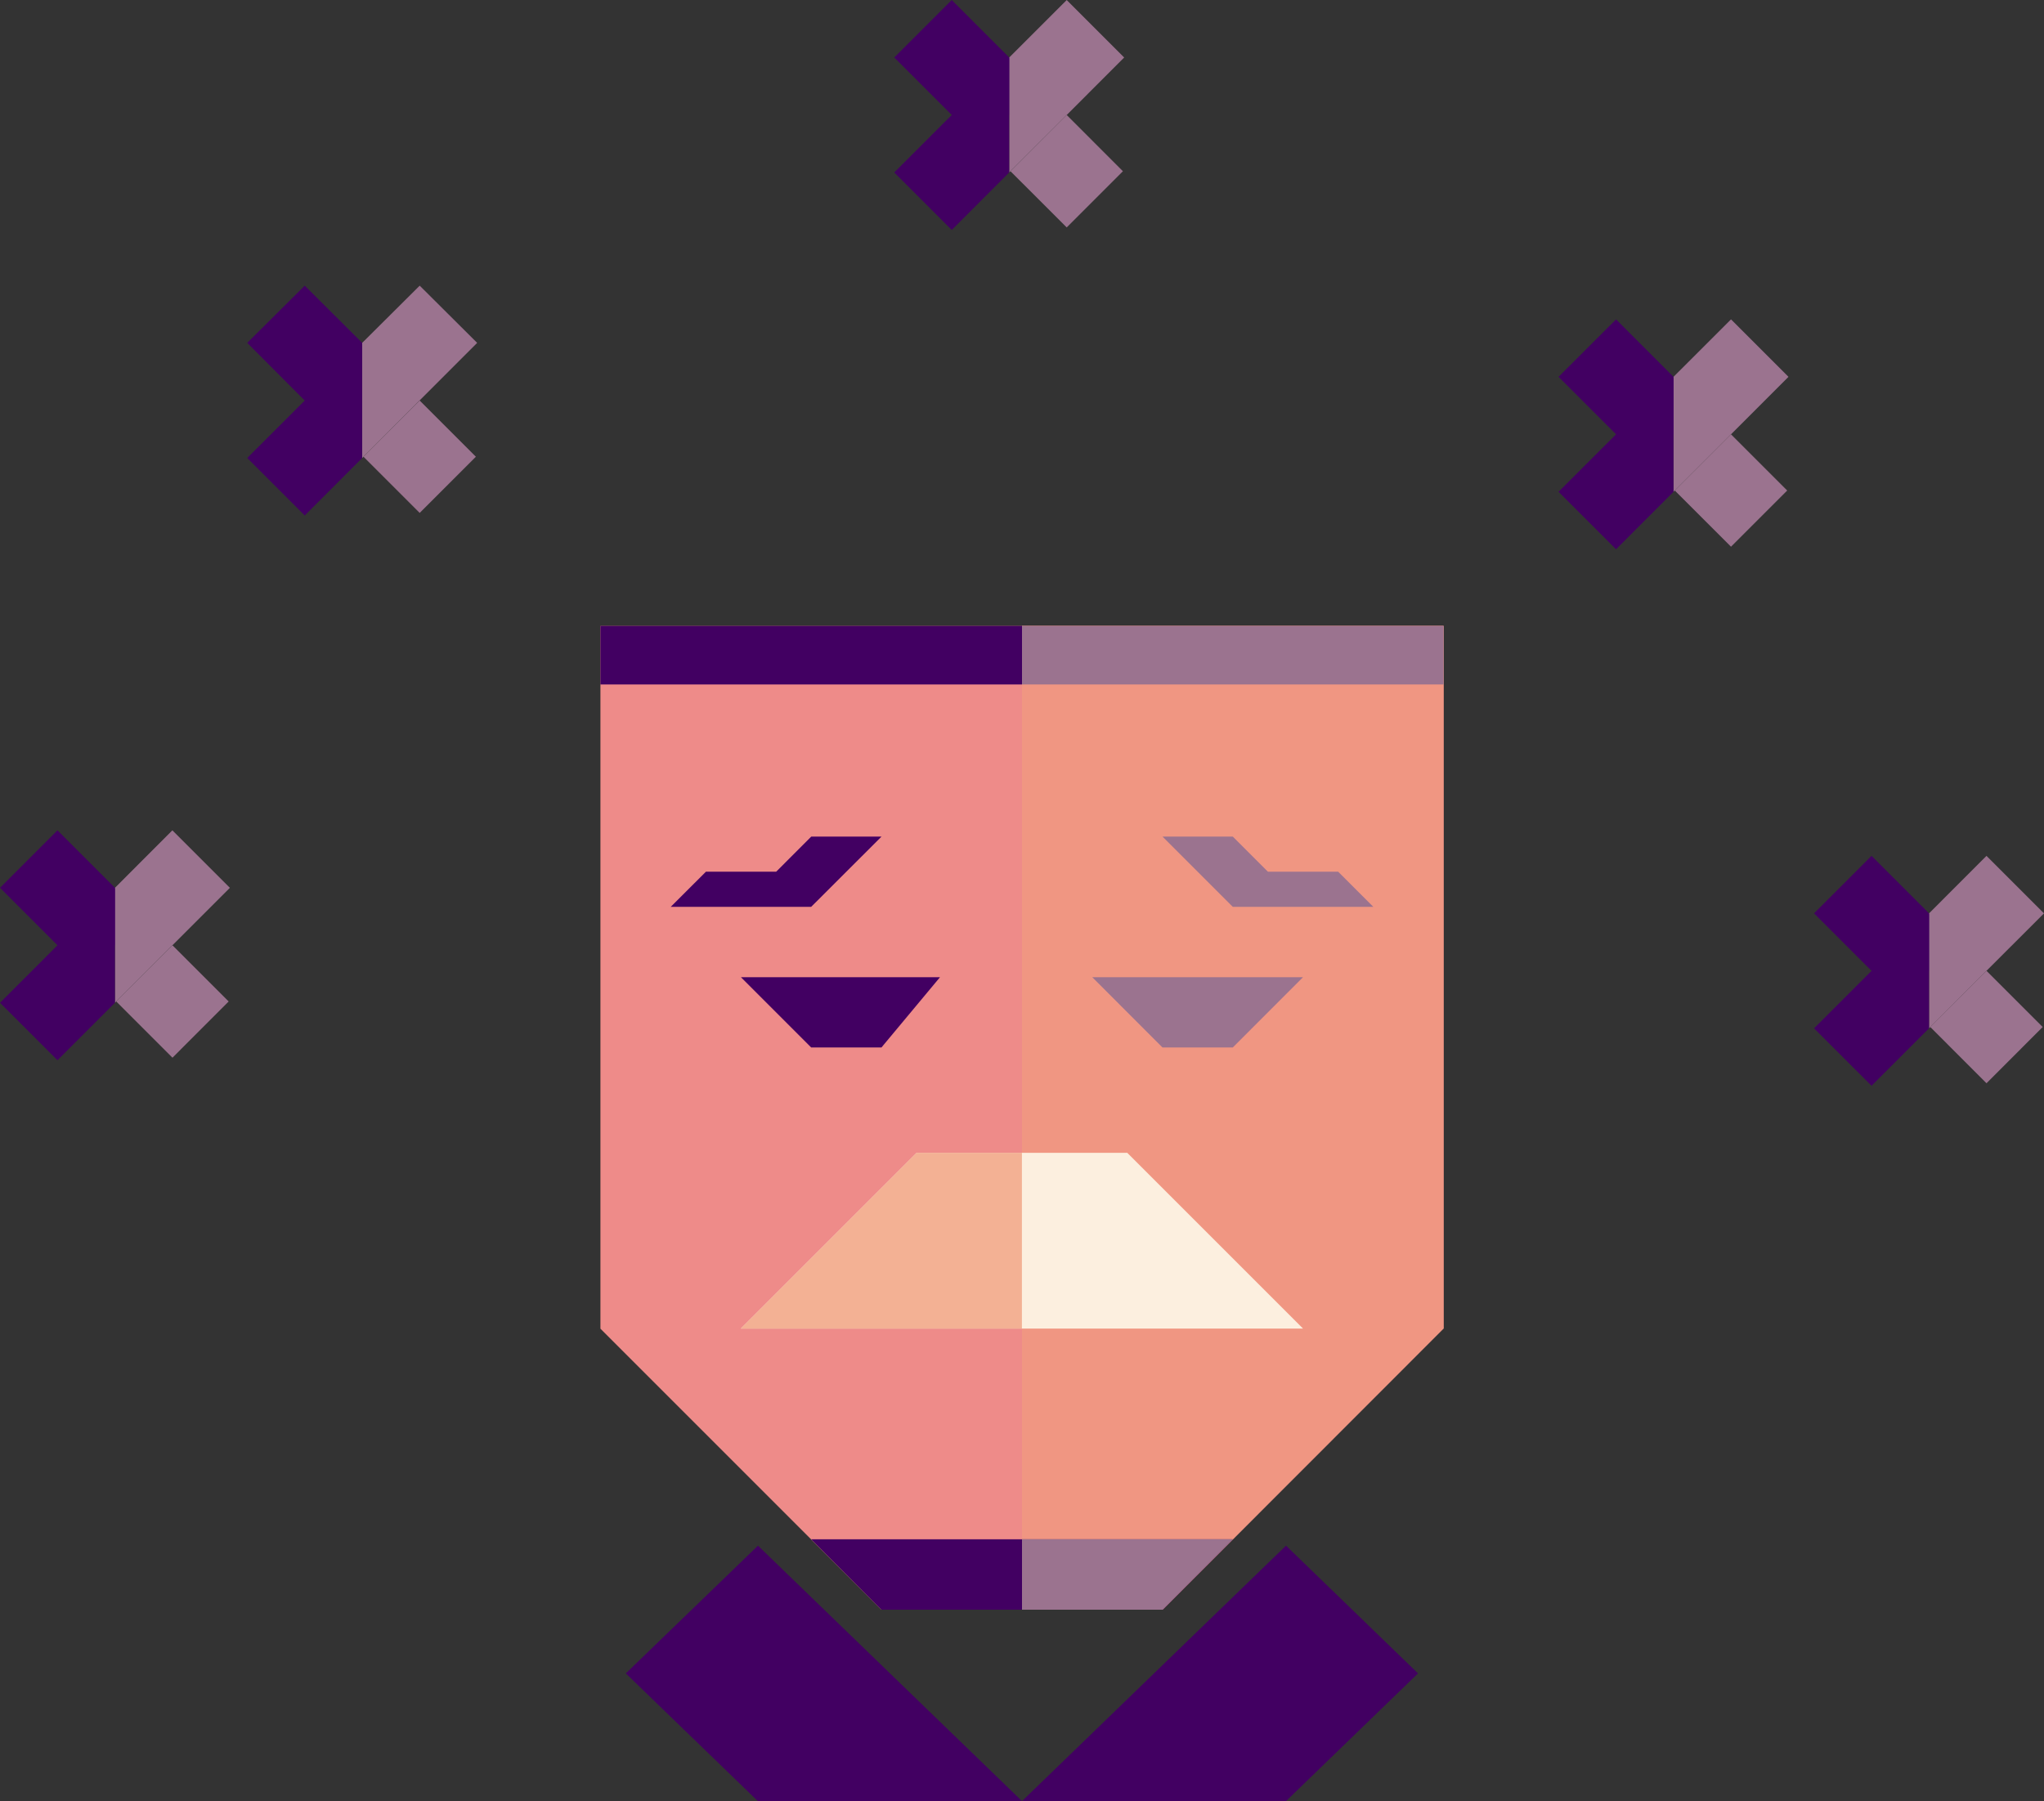 <svg id="Layer_1" data-name="Layer 1" xmlns="http://www.w3.org/2000/svg" viewBox="0 0 500.12 440.73"><rect x="0" y="0" width="500.12" height="440.73" fill="#333333" stroke="none"/><defs><style>.cls-1{fill:#420062;}.cls-2{fill:#9b738f;}.cls-3{fill:#ee8b89;}.cls-4{fill:#f09682;}.cls-5{fill:#fcefdf;}.cls-6{fill:#f3b194;}</style></defs><path class="cls-1" d="M457.8,267.66,443.73,253.6l14.07-14.07,14.07,14.07,14.06,14.06Z" transform="translate(0.12 -30.1)"/><path class="cls-2" d="M471.87,253.6l14.06-14.07L500,253.6l-14.07,14.06-14.06,14.07Z" transform="translate(0.12 -30.1)"/><path class="cls-1" d="M471.87,281.73,457.8,295.79l-14.07-14.06,14.07-14.07,14.07-14.06Z" transform="translate(0.12 -30.1)"/><path class="cls-2" d="M499.68,281.41l-13.75-13.75-13.75,13.75,13.75,13.76Z" transform="translate(0.12 -30.1)"/><path class="cls-1" d="M395.29,136.38l-14.07-14.07,14.07-14.06,14.06,14.06,14.07,14.07Z" transform="translate(0.12 -30.1)"/><path class="cls-2" d="M409.35,122.31l14.07-14.06,14.06,14.06-14.06,14.07-14.07,14.06Z" transform="translate(0.12 -30.1)"/><path class="cls-1" d="M409.35,150.44l-14.06,14.07-14.07-14.07,14.07-14.06,14.06-14.07Z" transform="translate(0.12 -30.1)"/><path class="cls-2" d="M437.17,150.13l-13.75-13.75-13.76,13.75,13.76,13.75Z" transform="translate(0.12 -30.1)"/><path class="cls-1" d="M74.44,128.11,60.37,114,74.44,100,88.5,114l14.07,14.07Z" transform="translate(0.12 -30.1)"/><path class="cls-2" d="M88.5,114,102.57,100,116.63,114l-14.06,14.07L88.5,142.17Z" transform="translate(0.12 -30.1)"/><path class="cls-1" d="M88.5,142.17,74.44,156.24,60.37,142.17l14.07-14.06L88.5,114Z" transform="translate(0.12 -30.1)"/><path class="cls-2" d="M116.32,141.86l-13.75-13.75L88.82,141.86l13.75,13.75Z" transform="translate(0.12 -30.1)"/><path class="cls-1" d="M232.75,58.24,218.68,44.17,232.75,30.1l14.06,14.07,14.07,14.07Z" transform="translate(0.12 -30.1)"/><path class="cls-2" d="M246.81,44.17l14.07-14.06,14.06,14.06L260.88,58.24,246.81,72.3Z" transform="translate(0.12 -30.1)"/><path class="cls-1" d="M246.81,72.3,232.75,86.37,218.68,72.3l14.07-14.06,14.06-14.07Z" transform="translate(0.12 -30.1)"/><path class="cls-2" d="M274.63,72,260.88,58.24,247.12,72l13.76,13.75Z" transform="translate(0.12 -30.1)"/><path class="cls-1" d="M13.94,261.41-.12,247.34l14.06-14.06L28,247.34l14.07,14.07Z" transform="translate(0.12 -30.1)"/><path class="cls-2" d="M28,247.35l14.06-14.07,14.07,14.07L42.07,261.41,28,275.48Z" transform="translate(0.12 -30.1)"/><path class="cls-1" d="M28,275.48,13.94,289.54-.12,275.48l14.06-14.07L28,247.35Z" transform="translate(0.12 -30.1)"/><path class="cls-2" d="M55.83,275.16,42.08,261.41,28.32,275.16l13.76,13.76Z" transform="translate(0.12 -30.1)"/><path class="cls-1" d="M249.94,470.83l-64.6-62.51L153,439.58l32.3,31.25Z" transform="translate(0.12 -30.1)"/><path class="cls-1" d="M249.94,470.83l64.6-62.51,32.3,31.26-32.3,31.25Z" transform="translate(0.12 -30.1)"/><path class="cls-3" d="M353.09,183.27V355.18L284.32,424H215.56l-68.77-68.77V183.27Z" transform="translate(0.12 -30.1)"/><path class="cls-4" d="M353.09,183.26V355.18L284.32,424H249.94V183.26Z" transform="translate(0.12 -30.1)"/><path class="cls-1" d="M198.36,406.76H301.51L284.32,424H215.55Z" transform="translate(0.12 -30.1)"/><path class="cls-2" d="M249.94,424V406.76h51.57L284.32,424Z" transform="translate(0.12 -30.1)"/><path class="cls-2" d="M301.51,252H335.9l-8.6-8.59H310.11l-8.6-8.6H284.32Z" transform="translate(0.12 -30.1)"/><path class="cls-1" d="M198.36,252H164l8.6-8.59h17.19l8.59-8.6h17.19Z" transform="translate(0.12 -30.1)"/><path class="cls-5" d="M224.15,312.2l-43,43H318.7l-43-43Z" transform="translate(0.12 -30.1)"/><path class="cls-6" d="M224.15,312.2l-43,43h68.77v-43Z" transform="translate(0.12 -30.1)"/><path class="cls-1" d="M198.36,286.42l-17.19-17.2h48.71l-14.33,17.2Z" transform="translate(0.12 -30.1)"/><path class="cls-2" d="M301.51,286.42l17.19-17.2H267.13l17.19,17.2Z" transform="translate(0.12 -30.1)"/><rect class="cls-1" x="146.91" y="153.16" width="103.15" height="14.33"/><rect class="cls-2" x="250.06" y="153.16" width="103.15" height="14.33"/></svg>